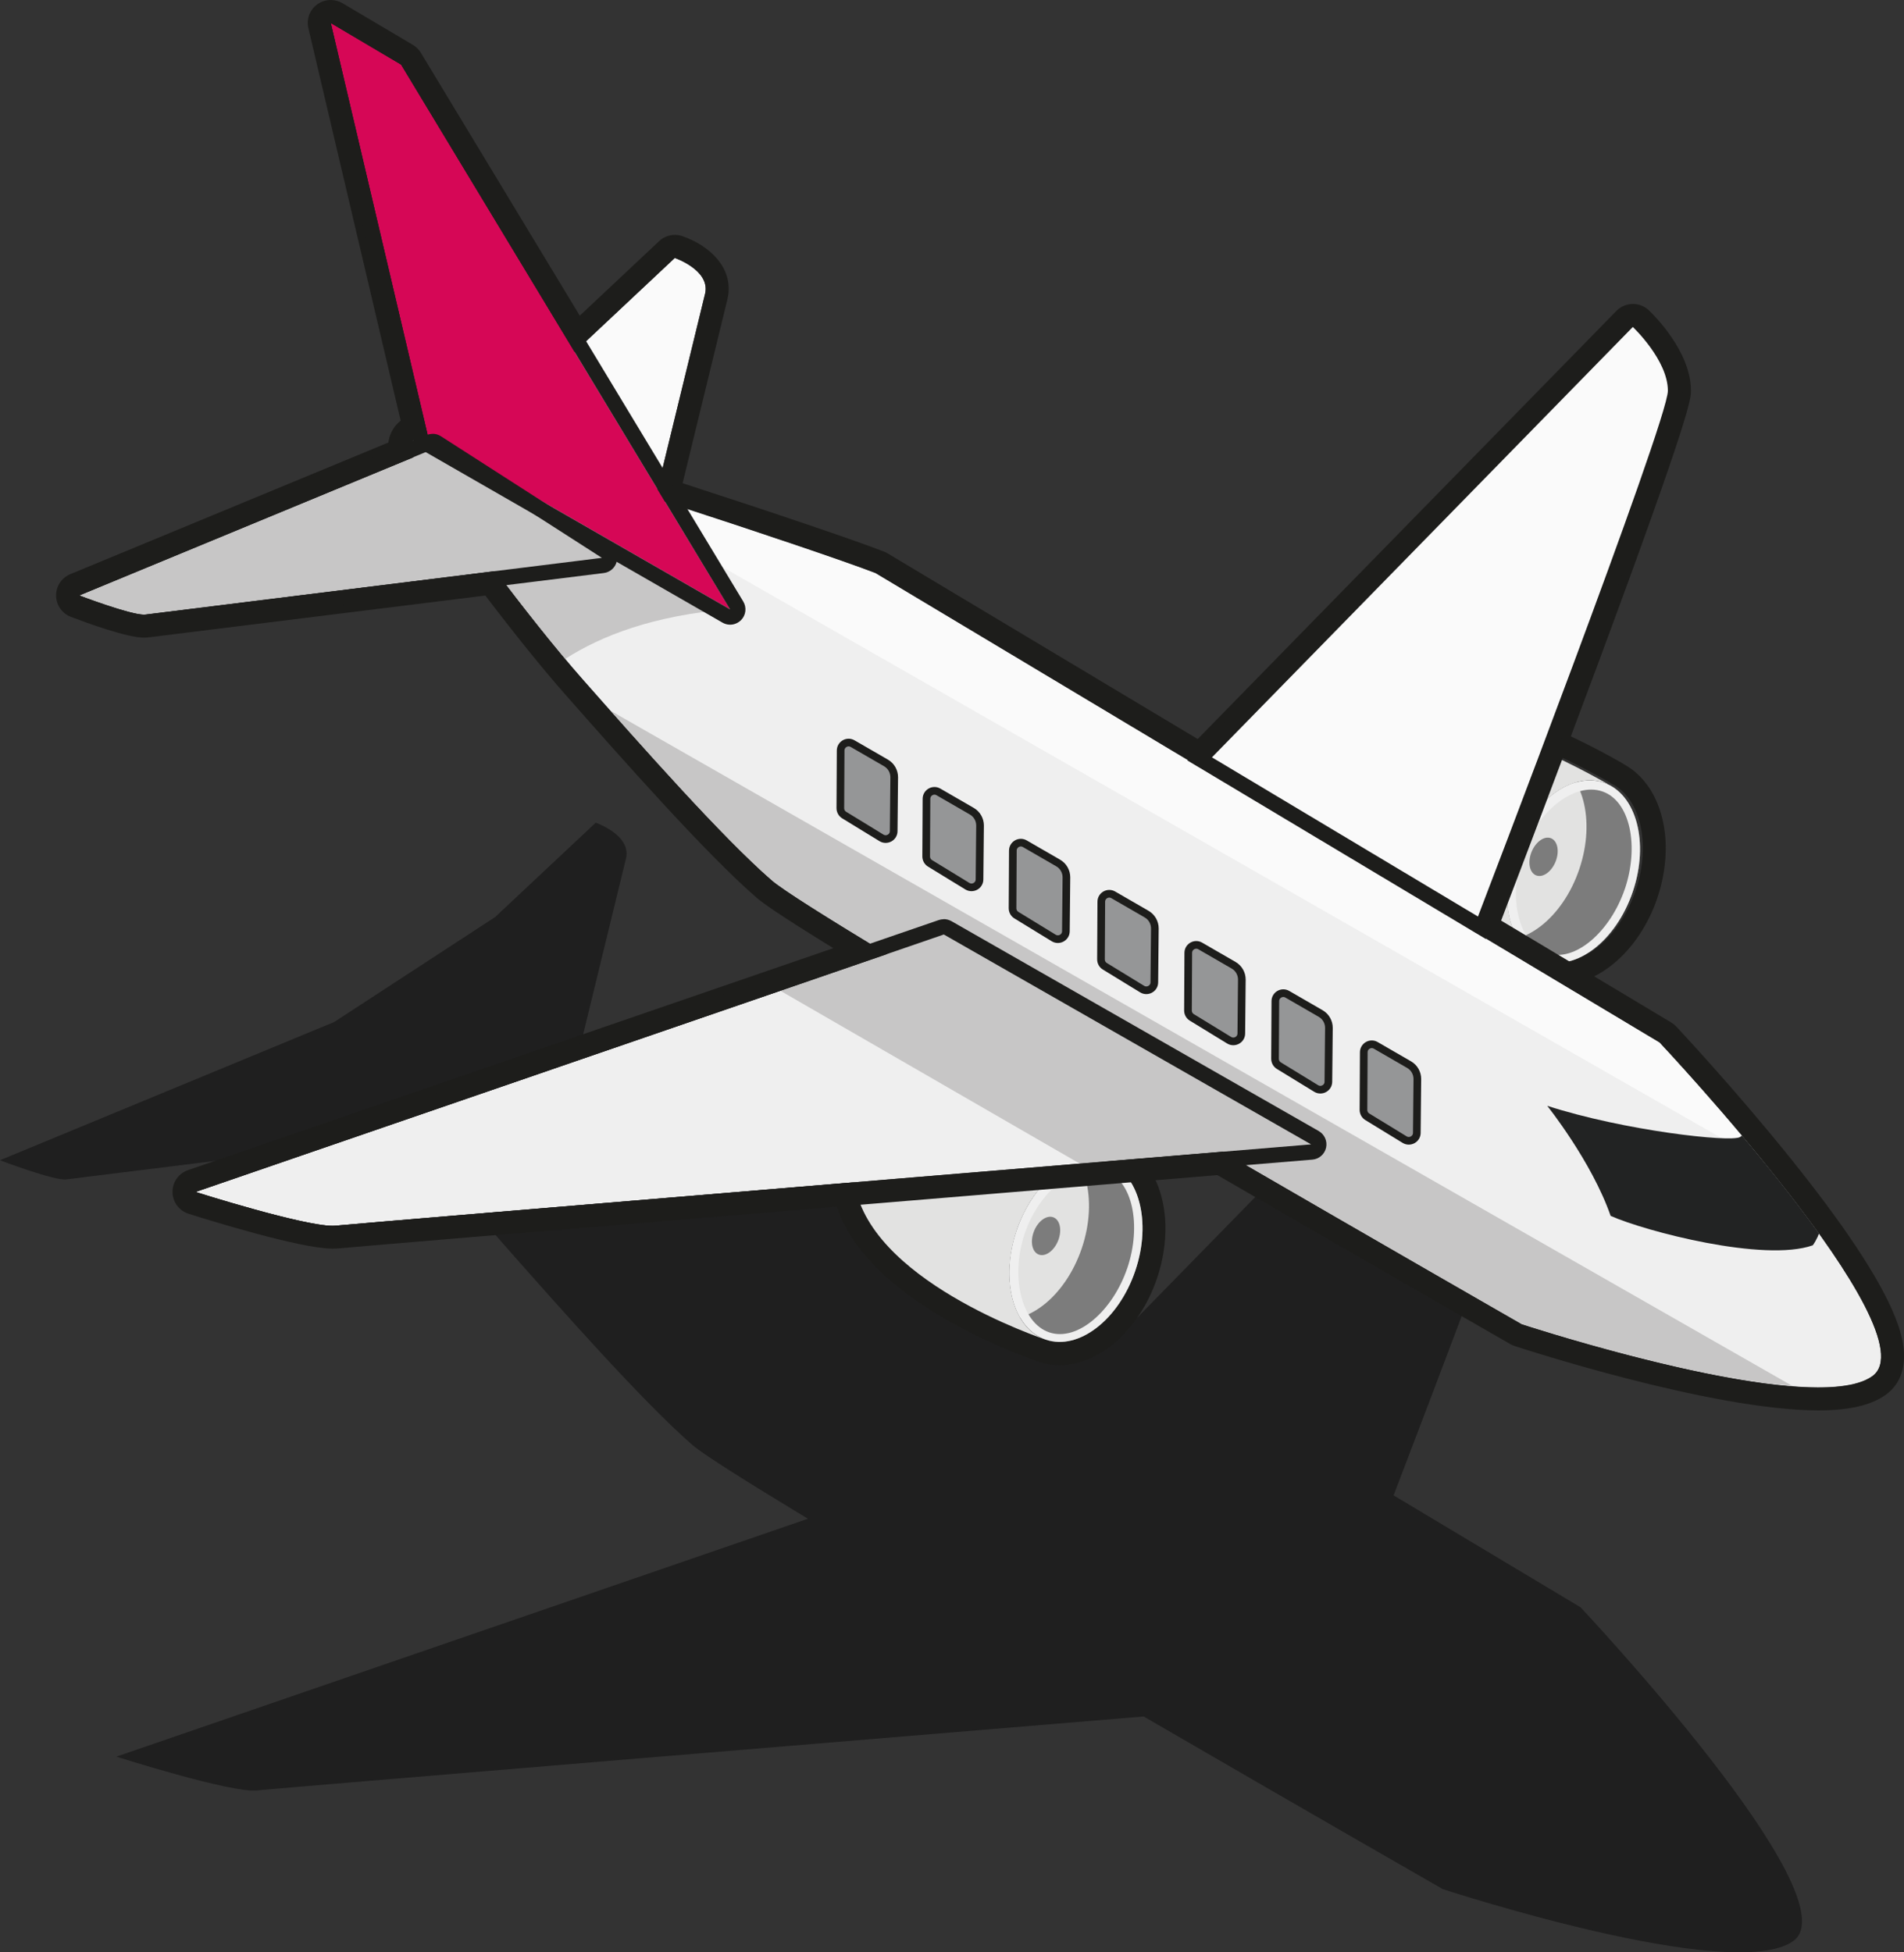 <?xml version="1.0" encoding="UTF-8"?><svg id="Layer_1" xmlns="http://www.w3.org/2000/svg" xmlns:xlink="http://www.w3.org/1999/xlink" viewBox="0 0 248.44 254.73"><rect x="0" y="0" width="248.44" height="254.73" fill="#333333" stroke="none"/><defs><clipPath id="clippath"><path id="Fuselage-2" d="M114.24,74.77c-7.54-2.93-40.09-13.55-51.95-16.94s-9.64,1.53-4.52,7.34c0,0,10.52,14.71,18.25,23.47,7.73,8.76,18.32,20.72,24.67,26.22s97.87,57.92,97.87,57.92c0,0,37.84,12.42,45.74,6.78,7.91-5.65-27.76-43.55-27.76-43.55l-102.29-61.25Z" fill="none"/></clipPath><clipPath id="clippath-1"><ellipse id="Intake-2" cx="205.32" cy="113.74" rx="12.26" ry="8.17" transform="translate(31.75 271.74) rotate(-71.3)" fill="none"/></clipPath><clipPath id="clippath-2"><ellipse id="Intake-6" cx="140.4" cy="163.21" rx="12.26" ry="8.17" transform="translate(-59.21 243.85) rotate(-71.3)" fill="none"/></clipPath><clipPath id="clippath-3"><path id="RightWing-3" d="M123.14,121.93L25.5,155.52s14.95,4.75,18.3,4.41,127.28-10.61,127.28-10.61l-47.93-27.39Z" fill="none"/></clipPath></defs><path id="Shadow" d="M64.66,119.61l13.07-12.26s4.59,1.57,3.97,4.59l-6.23,25.57,1,1.66c11.65,3.77,23.31,7.7,27.45,9.3l42.52,25.46,56.3-57.56s4.57,4.3,4.57,8.32-23.13,64.3-25.47,70.43l24.39,14.6s35.67,37.9,27.76,43.55c-7.91,5.65-45.74-6.78-45.74-6.78,0,0-18.25-10.46-39.02-22.52-30.84,2.56-113.02,9.37-115.74,9.65-3.35,.35-18.3-4.41-18.3-4.41l90.23-31.04c-7.95-4.81-13.63-8.38-15.05-9.61-6.35-5.51-16.94-17.46-24.67-26.22-3.63-4.11-7.87-9.53-11.35-14.13-17.26,2.14-44.62,5.54-45.7,5.68-1.58,.2-8.65-2.5-8.65-2.5l43.6-18.03,21.07-13.74Z" fill="#010101" isolation="isolate" opacity=".4"/><g id="OutlineLower"><path d="M120.96,144.14c5.16,0,10.88,1.94,12.94,2.5,3.94,1.08,11,5.15,11,5.15-.07-.02-.13-.04-.2-.05-.12-.05-.25-.1-.38-.14,.1,.03,.19,.08,.28,.12,.03,0,.06,.02,.1,.02,.91,.38,1.69,1,2.33,1.79,1.27,1.58,1.99,3.86,2.05,6.45,.04,1.85-.26,3.85-.94,5.85-1.87,5.53-6.02,9.29-9.87,9.29-.61,0-1.22-.1-1.81-.29h0c-3.59-1.25-22.93-8.51-24.9-20.23-2.24-2.21-3.2-4.84-2.19-6.77,.78-1.5,2.59-2.27,4.81-2.27,.2,0,.41,0,.62,.02,1.7-1.05,3.87-1.43,6.16-1.43m0-3h0c-2.7,0-5.01,.47-6.89,1.41-3.41,.03-6.09,1.44-7.36,3.88-1.5,2.87-.7,6.49,2.08,9.6,1.28,5.48,5.66,10.57,13.02,15.15,5.79,3.6,11.83,5.84,13.61,6.46,.02,0,.05,.02,.07,.03,.89,.3,1.82,.45,2.77,.45,5.22,0,10.45-4.66,12.71-11.32,.77-2.26,1.14-4.64,1.1-6.88-.07-3.25-1.03-6.19-2.71-8.27-.78-.97-1.69-1.74-2.72-2.3-.08-.06-.16-.11-.24-.16-.76-.44-7.52-4.3-11.71-5.44-.28-.08-.64-.18-1.05-.3-2.74-.81-7.83-2.3-12.68-2.3h0Z" fill="#1d1d1b"/><path d="M186.24,94.52c5.16,0,10.88,1.94,12.94,2.5,3.94,1.08,11,5.15,11,5.15-.07-.02-.13-.04-.2-.05-.12-.05-.25-.1-.38-.14,.1,.03,.19,.08,.28,.12,.03,0,.06,.02,.1,.02,.91,.38,1.69,1,2.33,1.79,1.27,1.58,1.99,3.86,2.05,6.45,.04,1.85-.26,3.85-.94,5.85-1.87,5.53-6.02,9.29-9.87,9.29-.61,0-1.22-.1-1.81-.29h0c-3.59-1.25-22.93-8.51-24.9-20.23-2.24-2.21-3.2-4.84-2.19-6.77,.78-1.5,2.59-2.27,4.81-2.27,.2,0,.41,0,.62,.02,1.7-1.05,3.87-1.43,6.16-1.43m0-3h0c-2.7,0-5.01,.47-6.89,1.41-3.41,.03-6.09,1.44-7.36,3.88-1.5,2.87-.7,6.49,2.08,9.6,1.28,5.48,5.66,10.57,13.02,15.15,5.79,3.6,11.83,5.84,13.61,6.46,.02,0,.05,.02,.07,.03,.89,.3,1.82,.45,2.77,.45,5.22,0,10.45-4.66,12.71-11.32,.77-2.26,1.14-4.64,1.1-6.88-.07-3.25-1.03-6.19-2.71-8.27-.78-.97-1.69-1.74-2.72-2.3-.08-.06-.16-.11-.24-.16-.76-.44-7.52-4.3-11.71-5.44-.28-.08-.64-.18-1.05-.3-2.74-.81-7.83-2.3-12.68-2.3h0Z" fill="#1d1d1b"/></g><g id="Plane"><g id="Fuselage"><g clip-path="url(#clippath)"><path id="Midtone" d="M114.24,74.77c-7.54-2.93-40.09-13.55-51.95-16.94s-9.64,1.53-4.52,7.34c0,0,10.52,14.71,18.25,23.47,7.73,8.76,18.32,20.72,24.67,26.22s97.87,57.92,97.87,57.92c0,0,37.84,12.42,45.74,6.78,7.91-5.65-27.76-43.55-27.76-43.55l-102.29-61.25Z" fill="#efefef"/><path id="Shadow-2" d="M198.71,172.84c.05,.02,.13,.04,.22,.07l.1,.03c.11,.04,.25,.08,.41,.13l.13,.04c.16,.05,.35,.11,.55,.17l.26,.08c.16,.05,.32,.1,.5,.15,.11,.03,.22,.07,.34,.1,.21,.06,.43,.13,.66,.2,.15,.04,.3,.09,.45,.14,.25,.08,.52,.16,.79,.24,.15,.05,.32,.09,.48,.14,.22,.07,.45,.13,.68,.2,.18,.05,.35,.1,.54,.16,.26,.08,.54,.16,.81,.24,.26,.08,.53,.15,.8,.23,.3,.09,.6,.17,.91,.26,.22,.06,.46,.13,.69,.19,.25,.07,.5,.14,.75,.21,.25,.07,.49,.14,.74,.2,.28,.08,.56,.15,.85,.23,.36,.1,.73,.2,1.1,.29,.33,.09,.66,.18,1,.26,.27,.07,.54,.14,.81,.21,.28,.07,.55,.14,.83,.21,.28,.07,.55,.14,.83,.21,.31,.08,.62,.15,.94,.23,.39,.09,.78,.19,1.17,.28,.37,.09,.74,.18,1.12,.26,.28,.06,.56,.13,.83,.19,.3,.07,.61,.14,.92,.2,.29,.06,.57,.13,.86,.19,.33,.07,.66,.14,.99,.21,.37,.08,.74,.15,1.11,.23,.41,.08,.82,.16,1.23,.24,.27,.05,.54,.1,.81,.15,.31,.06,.63,.12,.94,.17,.27,.05,.55,.1,.82,.14,.34,.06,.69,.11,1.03,.17,.3,.05,.6,.1,.9,.14,.45,.07,.89,.13,1.33,.19,.24,.03,.48,.06,.72,.09,.32,.04,.63,.08,.95,.12,.24,.03,.48,.05,.72,.08,.34,.04,.68,.07,1.02,.1,.19,.02,.38,.04,.56,.05L79.6,92.7c7.18,8.09,15.67,17.47,21.09,22.17,4.03,3.49,42.3,25.85,69.77,41.74,16.77,9.67,28.1,16.19,28.1,16.19l.06,.02,.09,.03Z" fill="#c7c6c6"/><path id="Highlight" d="M114.24,74.77c-6.23-2.42-29.55-10.1-44.15-14.6l160.1,91.51c-6.95-8.54-13.66-15.67-13.66-15.67l-102.29-61.25Z" fill="#fafafa"/><g id="Windows"><path d="M127.88,107.72l-.07,7.03c0,.81-.9,1.3-1.59,.88l-4.87-2.98c-.31-.19-.5-.53-.5-.9l.04-7.52c0-.8,.87-1.3,1.56-.9l4.36,2.52c.67,.39,1.07,1.1,1.07,1.87Z" fill="#959697" stroke="#1d1d1b" stroke-linecap="round" stroke-linejoin="round"/><path d="M139.15,114.48l-.07,7.03c0,.81-.9,1.3-1.59,.88l-4.87-2.98c-.31-.19-.5-.53-.5-.9l.04-7.52c0-.8,.87-1.3,1.56-.9l4.36,2.52c.67,.39,1.07,1.1,1.07,1.87Z" fill="#959697" stroke="#1d1d1b" stroke-linecap="round" stroke-linejoin="round"/><path d="M150.69,121.15l-.07,7.03c0,.81-.9,1.3-1.59,.88l-4.87-2.98c-.31-.19-.5-.53-.5-.9l.04-7.52c0-.8,.87-1.3,1.56-.9l4.36,2.52c.67,.39,1.07,1.1,1.07,1.87Z" fill="#959697" stroke="#1d1d1b" stroke-linecap="round" stroke-linejoin="round"/><path d="M162.04,127.82l-.07,7.03c0,.81-.9,1.3-1.59,.88l-4.87-2.98c-.31-.19-.5-.53-.5-.9l.04-7.52c0-.8,.87-1.3,1.56-.9l4.36,2.52c.67,.39,1.07,1.1,1.07,1.87Z" fill="#959697" stroke="#1d1d1b" stroke-linecap="round" stroke-linejoin="round"/><path d="M173.4,134.12l-.07,7.03c0,.81-.9,1.3-1.59,.88l-4.87-2.98c-.31-.19-.5-.53-.5-.9l.04-7.52c0-.8,.87-1.3,1.56-.9l4.36,2.52c.67,.39,1.07,1.1,1.07,1.87Z" fill="#959697" stroke="#1d1d1b" stroke-linecap="round" stroke-linejoin="round"/><path d="M116.68,101.42l-.07,7.03c0,.81-.9,1.3-1.59,.88l-4.87-2.98c-.31-.19-.5-.53-.5-.9l.04-7.52c0-.8,.87-1.3,1.56-.9l4.36,2.52c.67,.39,1.07,1.1,1.07,1.87Z" fill="#959697" stroke="#1d1d1b" stroke-linecap="round" stroke-linejoin="round"/><path d="M184.94,140.79l-.07,7.03c0,.81-.9,1.3-1.59,.88l-4.87-2.98c-.31-.19-.5-.53-.5-.9l.04-7.52c0-.8,.87-1.3,1.56-.9l4.36,2.52c.67,.39,1.07,1.1,1.07,1.87Z" fill="#959697" stroke="#1d1d1b" stroke-linecap="round" stroke-linejoin="round"/></g><path id="TailShadow" d="M73.73,85.99c4.73-3.05,11.59-5.7,21.53-6.51-12.39-7.12-39.44-22.63-39.44-22.63l-.45-.06c-3.46,.5-1.28,4.22,2.4,8.39,0,0,8.6,12.03,15.96,20.81Z" fill="#c7c6c6"/><path id="Windscreen" d="M201.88,144.28s5.81,7.26,8.28,14.37c4.49,2,20.02,6.09,26.38,3.84,1.98-2.82,1.41-6.64,1.13-8.19s-8.72-10.91-8.72-10.91c0,0-.65,4.27-1.92,4.98s-15.11-.84-25.14-4.08Z" fill="#222323"/></g></g><g id="Wings"><g id="LeftWing"><g id="Engine"><g id="Engine-2"><g id="Body"><ellipse cx="182.48" cy="102.61" rx="5.6" ry="9.23" transform="translate(7.09 216.93) rotate(-62.44)" fill="#969696"/><path d="M197.58,111.11c2.17-6.41,7.4-10.44,11.67-8.99,.1,.03,.19,.08,.28,.12,.1,.03,.2,.04,.3,.08,0,0-7.07-4.07-11-5.15-3.94-1.08-21.4-7.24-22.47,5-1.17,13.45,21.14,21.82,25.03,23.17-4.27-1.45-5.97-7.82-3.8-14.23Z" fill="#e2e2e1"/></g><g id="Intake"><g clip-path="url(#clippath-1)"><ellipse id="Intake-3" cx="205.32" cy="113.74" rx="12.26" ry="8.17" transform="translate(31.75 271.74) rotate(-71.3)" fill="#7c7c7c"/><ellipse id="Intake-4" cx="198.34" cy="110.8" rx="12.26" ry="8.17" transform="translate(29.79 263.14) rotate(-71.3)" fill="#e2e2e1"/><path d="M209.25,102.12c-4.28-1.45-9.5,2.58-11.67,8.99-2.17,6.41-.47,12.79,3.81,14.23s9.5-2.58,11.67-8.99c2.17-6.41,.47-12.79-3.81-14.23Zm2.76,13.88c-1.88,5.54-6.48,9.63-10.18,8.38-3.69-1.25-5.08-7.36-3.2-12.9,1.88-5.54,6.74-9.47,10.43-8.22,3.69,1.25,4.83,7.21,2.95,12.75Z" fill="#efefef"/><ellipse cx="201.41" cy="111.8" rx="2.61" ry="1.69" transform="translate(22.68 257.13) rotate(-68.15)" fill="#7c7c7c"/></g></g></g></g><path id="LeftWing-2" d="M191.96,121.93s25.67-66.91,25.67-70.94-4.57-8.32-4.57-8.32l-56.72,58,35.62,21.26Z" fill="#fafafa"/></g><g id="RightWing"><g id="Engine-3"><g id="Body-2"><ellipse cx="117.56" cy="152.08" rx="5.6" ry="9.23" transform="translate(-71.66 185.95) rotate(-62.44)" fill="#969696"/><path d="M132.65,160.58c2.17-6.41,7.4-10.44,11.67-8.99,.1,.03,.19,.08,.28,.12,.1,.03,.2,.04,.3,.08,0,0-7.07-4.07-11-5.15-3.94-1.08-21.4-7.24-22.47,5-1.17,13.45,21.14,21.82,25.03,23.17-4.27-1.45-5.97-7.82-3.8-14.23Z" fill="#e2e2e1"/></g><g id="Intake-5"><g clip-path="url(#clippath-2)"><ellipse id="Intake-7" cx="140.4" cy="163.21" rx="12.26" ry="8.17" transform="translate(-59.21 243.85) rotate(-71.3)" fill="#7c7c7c"/><ellipse id="Intake-8" cx="133.42" cy="160.27" rx="12.26" ry="8.17" transform="translate(-61.17 235.25) rotate(-71.3)" fill="#e2e2e1"/><path d="M144.33,151.59c-4.28-1.45-9.5,2.58-11.67,8.99-2.17,6.41-.47,12.79,3.81,14.23s9.5-2.58,11.67-8.99c2.17-6.41,.47-12.79-3.81-14.23Zm2.76,13.88c-1.88,5.54-6.48,9.63-10.18,8.38-3.69-1.25-5.08-7.36-3.2-12.9,1.88-5.54,6.74-9.47,10.43-8.22,3.69,1.25,4.83,7.21,2.95,12.75Z" fill="#efefef"/><ellipse cx="136.49" cy="161.27" rx="2.61" ry="1.69" transform="translate(-63.99 227.93) rotate(-68.15)" fill="#7c7c7c"/></g></g></g><g id="RightWing-2"><g clip-path="url(#clippath-3)"><path id="RightWing-4" d="M123.14,121.93L25.5,155.52s14.95,4.75,18.3,4.41,127.28-10.61,127.28-10.61l-47.93-27.39Z" fill="#efefef"/><path id="Shadow-3" d="M101.81,129.27l39.06,22.55c17.44-1.45,30.2-2.5,30.2-2.5l-47.93-27.39-21.34,7.34Z" fill="#c7c6c6"/></g></g></g></g><g id="Tail"><path id="TailLeft" d="M85.74,64.03l6.28-25.78c.63-3.03-3.97-4.59-3.97-4.59l-13.13,12.33,10.82,18.05Z" fill="#fafafa"/><path id="TailRight" d="M56.46,58.61L10.32,77.69s7.06,2.7,8.65,2.5l59.57-7.4-22.08-14.18Z" fill="#c7c6c6"/><polygon id="TailCenter" points="95.27 79.51 52.34 8.43 43.16 3 55.82 56.84 95.27 79.51" fill="#d60756"/></g></g><g id="OutlineUpper"><g id="Main"><path d="M43.16,3l9.18,5.43,22.64,37.49,13.07-12.26s4.59,1.57,3.97,4.59l-6.23,25.57,1,1.66c11.65,3.77,23.31,7.7,27.45,9.3l42.52,25.46,56.3-57.56s4.57,4.3,4.57,8.32-23.13,64.3-25.47,70.43l24.39,14.6s35.67,37.9,27.76,43.55c-1.46,1.05-3.95,1.47-7.04,1.47-13.58,0-38.7-8.25-38.7-8.25,0,0-18.25-10.46-39.02-22.52-30.84,2.56-113.02,9.37-115.74,9.65-.12,.01-.25,.02-.39,.02-3.99,0-17.9-4.42-17.9-4.42l90.23-31.04c-7.95-4.81-13.63-8.38-15.05-9.61-6.35-5.51-16.94-17.46-24.67-26.22-3.63-4.11-7.87-9.53-11.35-14.13-17.26,2.14-44.62,5.54-45.7,5.68-.06,0-.12,.01-.19,.01-1.88,0-8.46-2.51-8.46-2.51l43.6-18.03c-.65-1.66-.24-2.78,1.88-2.92L43.16,3m0-3c-.63,0-1.25,.2-1.78,.58-.97,.71-1.42,1.93-1.14,3.1l12.04,51.21c-.43,.34-.74,.72-.96,1.06-.28,.44-.55,1.04-.64,1.79L9.17,74.92c-1.14,.47-1.87,1.58-1.85,2.81,.02,1.23,.78,2.32,1.93,2.76,2.13,.81,7.33,2.71,9.53,2.71,.2,0,.38-.01,.56-.03l42.78-5.31,1.21-.15c4.08,5.35,7.59,9.69,10.44,12.92,7.28,8.26,18.29,20.73,24.96,26.51,.77,.66,2.68,2.07,10,6.58l-84.2,28.96c-1.22,.42-2.04,1.58-2.02,2.87,.02,1.29,.86,2.43,2.09,2.82,2.4,.76,14.57,4.56,18.81,4.56,.25,0,.48-.01,.7-.03,2.7-.28,87.25-7.29,114.74-9.57,20.21,11.73,38.04,21.95,38.22,22.05,.18,.1,.36,.18,.56,.25,1.04,.34,25.73,8.4,39.64,8.4,4,0,6.87-.66,8.78-2.03,.95-.68,2.14-1.97,2.36-4.26,.31-3.13-.89-9.3-14.73-26.54-7.33-9.13-14.88-17.17-14.95-17.25-.19-.2-.41-.38-.64-.52l-22.22-13.31c2.25-5.89,7.59-19.92,12.73-33.75,12.04-32.44,12.04-34.36,12.04-35.39,0-5.17-4.95-9.98-5.51-10.51-.58-.54-1.32-.81-2.06-.81-.78,0-1.56,.3-2.15,.9l-54.64,55.87-40.49-24.24c-.15-.09-.3-.16-.46-.22-3.77-1.47-14-4.94-26.26-8.92l5.87-24.1s.02-.07,.02-.1c.8-3.88-2.4-6.83-5.93-8.04-.32-.11-.64-.16-.97-.16-.75,0-1.49,.28-2.05,.81l-10.36,9.73L54.91,6.88c-.26-.42-.61-.78-1.04-1.03L44.69,.42c-.47-.28-1-.42-1.53-.42h0Z" fill="#1d1d1b"/></g><g id="RightWing-5"><path d="M123.14,121.93l47.93,27.39s-123.93,10.26-127.28,10.61c-.12,.01-.25,.02-.39,.02-3.99,0-17.9-4.42-17.9-4.42l97.64-33.59m0-2c-.22,0-.44,.04-.65,.11L24.85,153.63c-.82,.28-1.36,1.05-1.35,1.91,.01,.86,.57,1.62,1.39,1.88,1.45,.46,14.33,4.52,18.51,4.52,.22,0,.42-.01,.6-.03,3.29-.34,126-10.5,127.24-10.6,.87-.07,1.6-.7,1.79-1.56,.19-.86-.2-1.73-.96-2.17l-47.93-27.39c-.31-.17-.65-.26-.99-.26h0Z" fill="#1d1d1b"/></g><g id="TailCenter-2"><path d="M43.16,3l9.18,5.43,42.92,71.08-39.44-22.66L43.16,3m0-2c-.42,0-.83,.13-1.18,.39-.65,.47-.95,1.29-.76,2.07l12.66,53.84c.13,.54,.47,1,.95,1.28l39.44,22.66c.31,.18,.65,.27,1,.27,.52,0,1.04-.21,1.43-.6,.64-.65,.75-1.65,.28-2.43L54.06,7.39c-.17-.28-.41-.52-.69-.69L44.18,1.28c-.31-.19-.67-.28-1.02-.28h0Z" fill="#1d1d1b"/></g><g id="TailRight-2"><path d="M56.46,58.61l22.08,14.18s-57.99,7.2-59.57,7.4c-.06,0-.12,.01-.19,.01-1.88,0-8.46-2.51-8.46-2.51l46.14-19.08m0-2c-.26,0-.52,.05-.76,.15L9.56,75.84c-.76,.31-1.25,1.06-1.24,1.88,.01,.82,.52,1.55,1.29,1.84,1.62,.62,7.08,2.64,9.17,2.64,.16,0,.3,0,.43-.03l59.57-7.4c.84-.1,1.52-.72,1.7-1.54,.19-.82-.16-1.67-.87-2.13l-22.08-14.18c-.33-.21-.7-.32-1.08-.32h0Z" fill="#1d1d1b"/></g><g id="LeftWing-3"><path d="M156.53,99.04l56.49-57.77,.71,.67c.2,.19,4.88,4.64,4.88,9.05,0,4.09-22.3,62.33-24.84,68.96l-.43,1.11-36.82-22.03Z" fill="#fafafa"/><path d="M213.06,42.67s4.57,4.3,4.57,8.32-24.78,68.6-24.78,68.6l-34.71-20.77,54.92-56.16m-.06-2.8l-1.37,1.4-54.92,56.16-1.77,1.81,2.18,1.3,34.71,20.77,2.04,1.22,.85-2.22c5.84-15.23,24.91-65.24,24.91-69.32,0-4.75-4.66-9.28-5.2-9.78l-1.43-1.34h0Z" fill="#1d1d1b"/></g></g></svg>